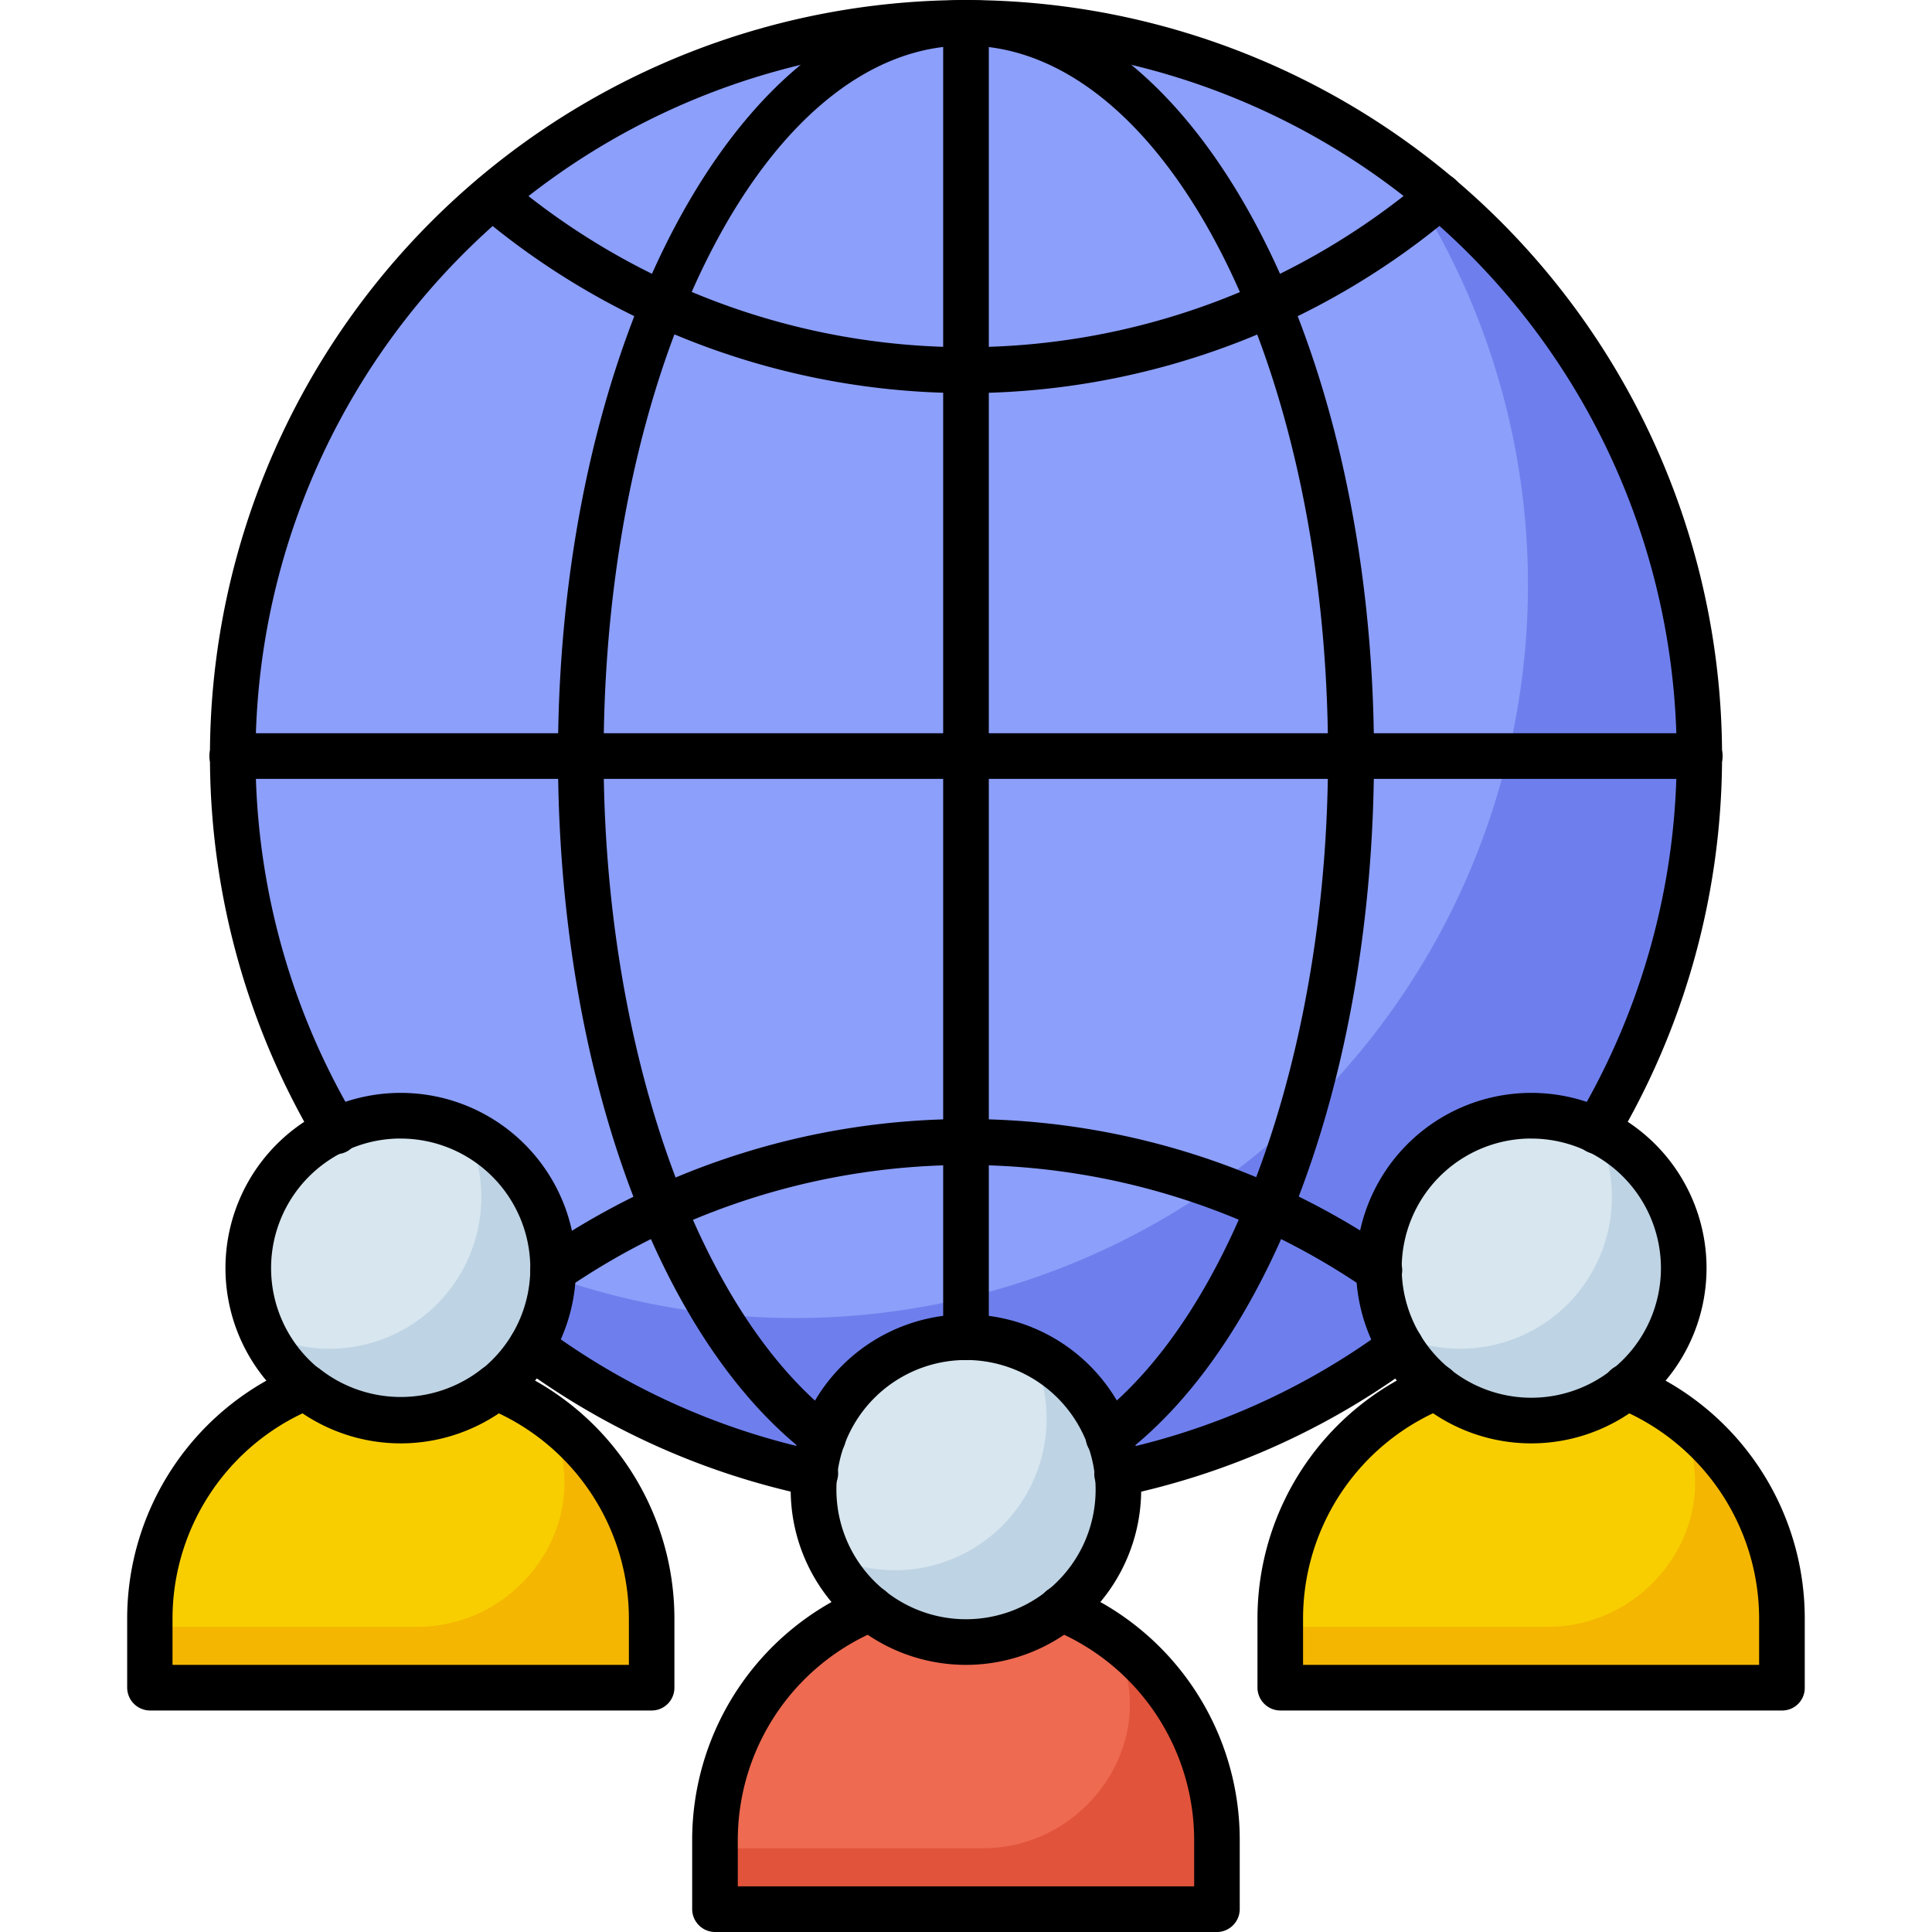 <svg xmlns="http://www.w3.org/2000/svg" xmlns:xlink="http://www.w3.org/1999/xlink" width="150" height="150" viewBox="0 0 150 150">
  <defs>
    <clipPath id="clip-path">
      <rect id="Rectángulo_341271" data-name="Rectángulo 341271" width="130.252" height="150" fill="none"/>
    </clipPath>
  </defs>
  <g id="Grupo_971759" data-name="Grupo 971759" transform="translate(1471 10978)">
    <rect id="Rectángulo_341252" data-name="Rectángulo 341252" width="150" height="150" transform="translate(-1471 -10978)" fill="none"/>
    <g id="Grupo_971758" data-name="Grupo 971758" transform="translate(-1461.126 -10978)">
      <g id="Grupo_971757" data-name="Grupo 971757" clip-path="url(#clip-path)">
        <path id="Trazado_214631" data-name="Trazado 214631" d="M176.789,410.143a11.854,11.854,0,0,1-7.37,2.6,11.664,11.664,0,0,1-7.37-2.6,19.481,19.481,0,0,0-12.095,18.023v5.315h38.953v-5.315a19.466,19.466,0,0,0-12.118-18.023" transform="translate(-104.293 -285.253)" fill="#ee6a51"/>
        <path id="Trazado_214632" data-name="Trazado 214632" d="M180.686,417.357a4.715,4.715,0,0,1,.354.614c3.638,7.3-2.2,15.8-10.323,15.8H149.954V438.5h38.953v-5.315A19.407,19.407,0,0,0,180.686,417.357Z" transform="translate(-104.293 -290.271)" fill="#e1533b"/>
        <path id="Trazado_214633" data-name="Trazado 214633" d="M320.925,353.668a11.854,11.854,0,0,1-7.37,2.6,11.664,11.664,0,0,1-7.37-2.6,19.481,19.481,0,0,0-12.095,18.024v5.315h38.953v-5.315a19.5,19.5,0,0,0-12.118-18.024" transform="translate(-204.539 -245.975)" fill="#f8ce01"/>
        <path id="Trazado_214634" data-name="Trazado 214634" d="M324.768,360.96a4.711,4.711,0,0,1,.354.614c3.614,7.275-2.2,15.78-10.347,15.78H294.012v4.724h38.953v-5.315a19.372,19.372,0,0,0-8.2-15.8" transform="translate(-204.484 -251.047)" fill="#f4b601"/>
        <path id="Trazado_214635" data-name="Trazado 214635" d="M83.847,5.818A56.929,56.929,0,1,1,26.918,62.747,56.929,56.929,0,0,1,83.847,5.818" transform="translate(-18.721 -4.046)" fill="#8c9ffa"/>
        <path id="Trazado_214636" data-name="Trazado 214636" d="M141.067,40.572a56.92,56.92,0,0,1-79.394,79.394,56.923,56.923,0,1,0,79.394-79.394Z" transform="translate(-42.893 -28.218)" fill="#6e7fed"/>
        <path id="Trazado_214637" data-name="Trazado 214637" d="M186.846,340.945a11.835,11.835,0,1,1-11.835,11.835,11.835,11.835,0,0,1,11.835-11.835" transform="translate(-121.72 -237.126)" fill="#d7e6ef"/>
        <path id="Trazado_214638" data-name="Trazado 214638" d="M330.982,284.47A11.835,11.835,0,1,1,319.147,296.3a11.835,11.835,0,0,1,11.835-11.835" transform="translate(-221.966 -197.848)" fill="#d7e6ef"/>
        <path id="Trazado_214639" data-name="Trazado 214639" d="M42.711,284.47A11.835,11.835,0,1,1,30.876,296.3,11.835,11.835,0,0,1,42.711,284.47" transform="translate(-21.474 -197.848)" fill="#d7e6ef"/>
        <path id="Trazado_214640" data-name="Trazado 214640" d="M17.913,353.668A19.481,19.481,0,0,0,5.818,371.692v5.315H44.771v-5.315a19.481,19.481,0,0,0-12.095-18.024" transform="translate(-4.046 -245.975)" fill="#f8ce01"/>
        <path id="Trazado_214641" data-name="Trazado 214641" d="M36.55,360.96a4.711,4.711,0,0,1,.354.614c3.614,7.275-2.2,15.78-10.347,15.78H5.818v4.724H44.771v-5.315a19.331,19.331,0,0,0-8.22-15.8" transform="translate(-4.046 -251.047)" fill="#f4b601"/>
        <path id="Trazado_214642" data-name="Trazado 214642" d="M194.622,344.824a11.773,11.773,0,0,1-15.732,15.732,11.813,11.813,0,1,0,15.732-15.732Z" transform="translate(-124.417 -239.824)" fill="#bed3e3"/>
        <path id="Trazado_214643" data-name="Trazado 214643" d="M338.758,288.349a11.773,11.773,0,0,1-15.732,15.732,11.813,11.813,0,1,0,15.732-15.732Z" transform="translate(-224.664 -200.546)" fill="#bed3e3"/>
        <path id="Trazado_214644" data-name="Trazado 214644" d="M50.486,288.349a11.773,11.773,0,0,1-15.732,15.732,11.813,11.813,0,1,0,15.732-15.732" transform="translate(-24.171 -200.546)" fill="#bed3e3"/>
        <path id="Trazado_214645" data-name="Trazado 214645" d="M182.8,362.341A13.606,13.606,0,1,1,196.4,348.734,13.61,13.61,0,0,1,182.8,362.341m0-23.669a10.063,10.063,0,1,0,10.063,10.063A10.071,10.071,0,0,0,182.8,338.671Z" transform="translate(-117.673 -233.081)"/>
        <path id="Trazado_214646" data-name="Trazado 214646" d="M184.806,431.169H145.83a1.784,1.784,0,0,1-1.772-1.772v-5.315a21.194,21.194,0,0,1,13.2-19.677,1.8,1.8,0,0,1,2.315.968,1.783,1.783,0,0,1-.969,2.315A17.652,17.652,0,0,0,147.6,424.082v3.544h35.433v-3.544a17.676,17.676,0,0,0-11.008-16.394,1.774,1.774,0,1,1,1.346-3.283,21.17,21.17,0,0,1,13.2,19.677V429.4a1.785,1.785,0,0,1-1.772,1.772" transform="translate(-100.192 -281.169)"/>
        <path id="Trazado_214647" data-name="Trazado 214647" d="M326.934,305.865a13.606,13.606,0,1,1,13.606-13.606A13.61,13.61,0,0,1,326.934,305.865Zm0-23.669A10.063,10.063,0,1,0,337,292.258,10.071,10.071,0,0,0,326.934,282.2" transform="translate(-217.919 -193.802)"/>
        <path id="Trazado_214648" data-name="Trazado 214648" d="M328.919,374.694H289.966a1.785,1.785,0,0,1-1.772-1.772v-5.315a21.194,21.194,0,0,1,13.2-19.677,1.774,1.774,0,1,1,1.346,3.283,17.651,17.651,0,0,0-11.007,16.393v3.544h35.409v-3.544a17.676,17.676,0,0,0-11.008-16.393,1.774,1.774,0,1,1,1.346-3.283,21.17,21.17,0,0,1,13.205,19.677v5.315a1.754,1.754,0,0,1-1.772,1.772" transform="translate(-200.438 -241.891)"/>
        <path id="Trazado_214649" data-name="Trazado 214649" d="M38.663,305.865A13.606,13.606,0,1,1,52.27,292.258,13.61,13.61,0,0,1,38.663,305.865Zm0-23.669a10.063,10.063,0,1,0,10.063,10.063A10.071,10.071,0,0,0,38.663,282.2" transform="translate(-17.427 -193.802)"/>
        <path id="Trazado_214650" data-name="Trazado 214650" d="M40.724,374.709H1.772A1.784,1.784,0,0,1,0,372.938v-5.315a21.194,21.194,0,0,1,13.2-19.677,1.779,1.779,0,0,1,1.772.26,10.179,10.179,0,0,0,12.543,0,1.779,1.779,0,0,1,1.772-.26,21.206,21.206,0,0,1,13.2,19.677v5.315a1.769,1.769,0,0,1-1.772,1.772M3.543,371.166H38.953v-3.543a17.649,17.649,0,0,0-10.11-15.992,13.8,13.8,0,0,1-15.213,0,17.649,17.649,0,0,0-10.11,15.992v3.543Z" transform="translate(0 -241.906)"/>
        <path id="Trazado_214651" data-name="Trazado 214651" d="M125.883,61.279a58.658,58.658,0,0,1-37.89-13.913,1.767,1.767,0,0,1-.213-2.5,1.788,1.788,0,0,1,2.5-.213,55.136,55.136,0,0,0,35.6,13.063,55.089,55.089,0,0,0,35.6-13.063,1.777,1.777,0,1,1,2.291,2.716,58.658,58.658,0,0,1-37.89,13.913" transform="translate(-60.757 -30.759)"/>
        <path id="Trazado_214652" data-name="Trazado 214652" d="M209.83,105.591a1.785,1.785,0,0,1-1.772-1.772V1.772a1.772,1.772,0,1,1,3.543,0V103.819a1.785,1.785,0,0,1-1.772,1.772" transform="translate(-144.704)"/>
        <path id="Trazado_214653" data-name="Trazado 214653" d="M136.731,190.5H22.873a1.772,1.772,0,1,1,0-3.543H136.731a1.772,1.772,0,1,1,0,3.543" transform="translate(-14.676 -130.029)"/>
        <path id="Trazado_214654" data-name="Trazado 214654" d="M168.669,298.836a1.7,1.7,0,0,1-.992-.307,54.877,54.877,0,0,0-62.126,0,1.738,1.738,0,0,1-2.457-.473,1.757,1.757,0,0,1,.472-2.457,58.356,58.356,0,0,1,66.142,0,1.778,1.778,0,0,1,.473,2.457A1.859,1.859,0,0,1,168.669,298.836Z" transform="translate(-71.488 -198.442)"/>
        <path id="Trazado_214655" data-name="Trazado 214655" d="M152.6,113.362a1.746,1.746,0,0,1-1.417-.709,1.769,1.769,0,0,1,.331-2.48c10.842-8.244,18.118-28.937,18.118-51.472,0-30.425-12.614-55.158-28.134-55.158S113.39,28.3,113.39,58.7c0,22.535,7.276,43.228,18.118,51.472a1.769,1.769,0,1,1-2.15,2.811C117.5,103.961,109.847,82.654,109.847,58.7c0-32.362,14.2-58.7,31.677-58.7S173.2,26.339,173.2,58.7c0,23.976-7.653,45.283-19.512,54.283A1.74,1.74,0,0,1,152.6,113.362Z" transform="translate(-76.398)"/>
        <path id="Trazado_214656" data-name="Trazado 214656" d="M128.746,89.575a1.584,1.584,0,0,1-.9-.26,1.769,1.769,0,0,1-.614-2.433,55.169,55.169,0,1,0-94.843,0A1.774,1.774,0,1,1,29.344,88.7a58.7,58.7,0,1,1,100.914,0A1.753,1.753,0,0,1,128.746,89.575Z" transform="translate(-14.675)"/>
        <path id="Trazado_214657" data-name="Trazado 214657" d="M248.337,350.859a1.744,1.744,0,0,1-1.724-1.417,1.8,1.8,0,0,1,1.37-2.1,54.516,54.516,0,0,0,21.378-9.591,1.774,1.774,0,0,1,2.1,2.858,58.118,58.118,0,0,1-22.748,10.2,1.1,1.1,0,0,1-.378.047" transform="translate(-171.495 -234.662)"/>
        <path id="Trazado_214658" data-name="Trazado 214658" d="M121,350.883a.92.92,0,0,1-.354-.047A58.117,58.117,0,0,1,97.9,340.63a1.774,1.774,0,0,1,2.1-2.858,54.861,54.861,0,0,0,21.378,9.591,1.749,1.749,0,0,1,1.37,2.1A1.788,1.788,0,0,1,121,350.883" transform="translate(-67.591 -234.686)"/>
      </g>
    </g>
  </g>
</svg>
